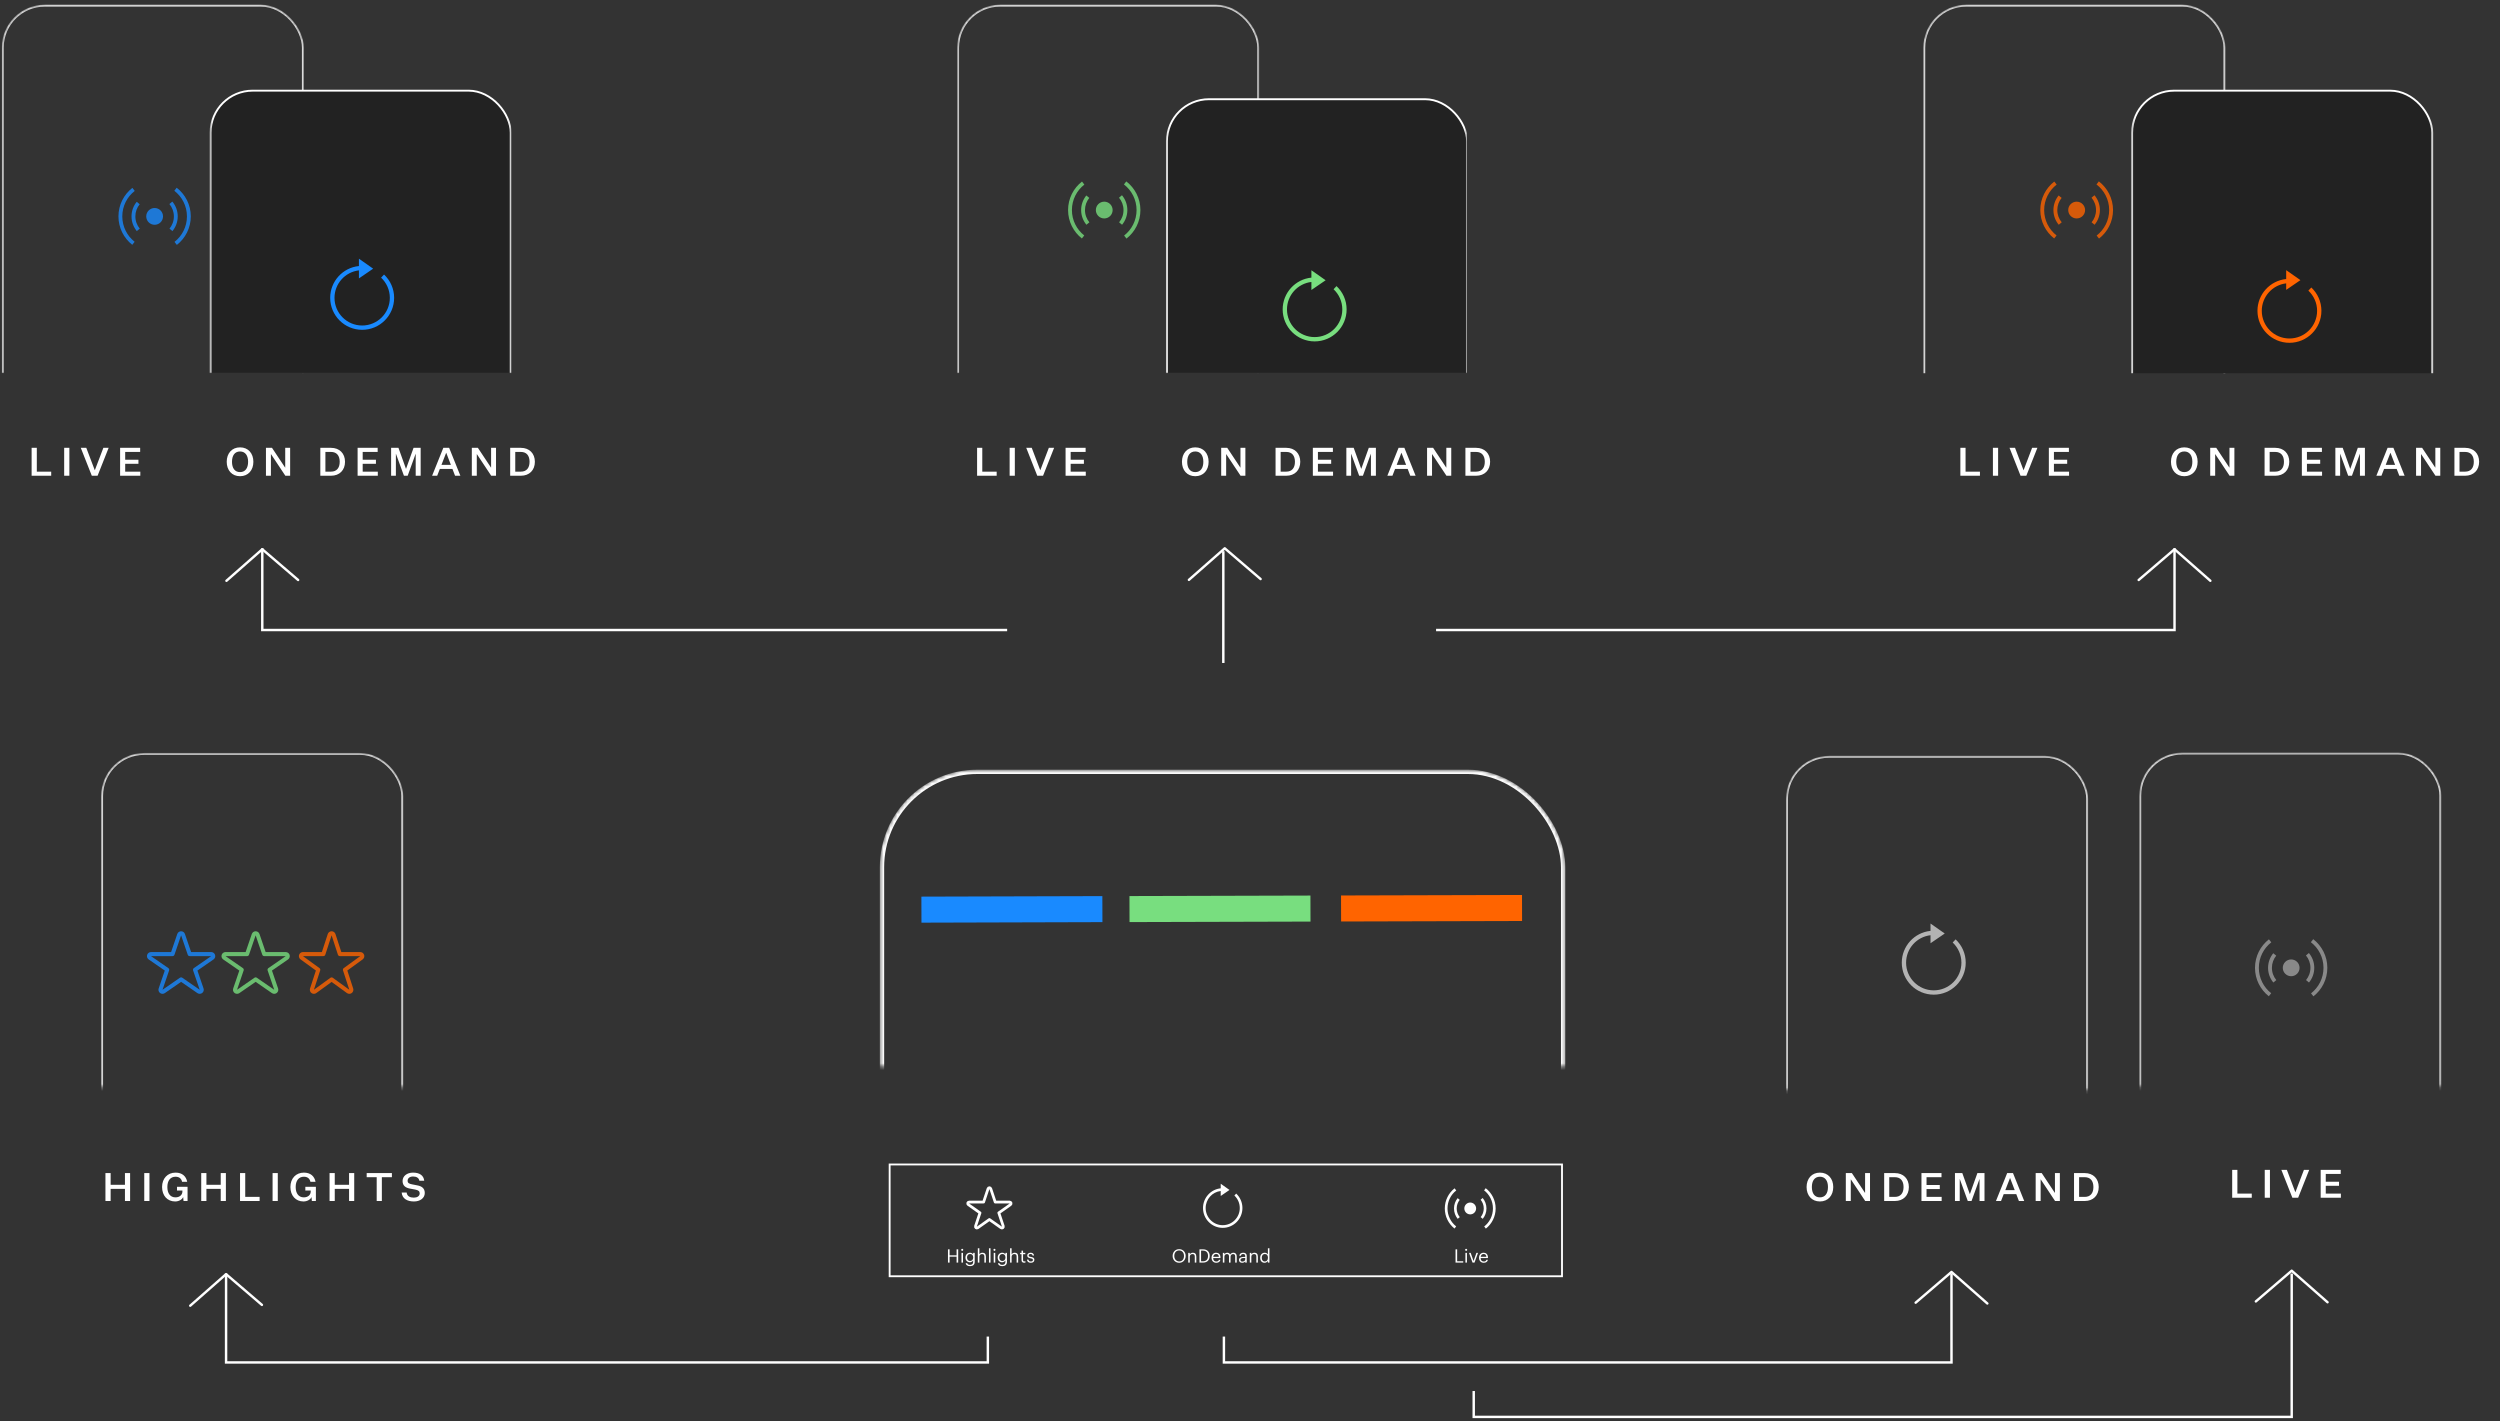 <svg width="723" height="411" viewBox="0 0 723 411" fill="none" xmlns="http://www.w3.org/2000/svg">
<rect x="0" y="0" width="723" height="411" fill="#333333" stroke="none"/>
<mask id="mask0" mask-type="alpha" maskUnits="userSpaceOnUse" x="231" y="211" width="235" height="98">
<rect x="231.603" y="211.866" width="233.584" height="96.528" fill="#C4C4C4"/>
</mask>
<g mask="url(#mask0)">
<mask id="mask1" mask-type="alpha" maskUnits="userSpaceOnUse" x="254" y="222" width="199" height="432">
<rect x="255.073" y="223.213" width="196.986" height="429.869" rx="27.595" fill="#C4C4C4" stroke="#464646" stroke-width="1.254"/>
</mask>
<g mask="url(#mask1)">
<rect x="255.073" y="223.213" width="196.986" height="429.869" rx="27.595" stroke="white" stroke-width="1.254"/>
<path d="M266.476 263.07L318.813 262.918" stroke="#198AFF" stroke-width="7.526"/>
<path d="M326.65 262.903L378.988 262.758" stroke="#78DE7F" stroke-width="7.526"/>
<path d="M387.837 262.734L440.175 262.589" stroke="#FF6400" stroke-width="7.526"/>
</g>
</g>
<path fill-rule="evenodd" clip-rule="evenodd" d="M431.759 349.486C431.759 347.353 430.755 345.457 429.195 344.247L429.671 343.625C431.415 344.977 432.54 347.099 432.54 349.486C432.54 351.854 431.432 353.964 429.709 355.316L429.229 354.697C430.77 353.488 431.759 351.603 431.759 349.486ZM429.103 349.486C429.103 348.523 428.76 347.643 428.191 346.96L428.789 346.455C429.472 347.275 429.883 348.332 429.883 349.486C429.883 350.626 429.481 351.673 428.811 352.489L428.209 351.989C428.768 351.309 429.103 350.437 429.103 349.486ZM426.894 349.487C426.894 350.434 426.13 351.201 425.189 351.201C424.247 351.201 423.484 350.434 423.484 349.487C423.484 348.54 424.247 347.772 425.189 347.772C426.13 347.772 426.894 348.54 426.894 349.487ZM421.275 349.486C421.275 348.543 421.604 347.679 422.154 347.001L421.549 346.505C420.89 347.318 420.494 348.356 420.494 349.486C420.494 350.627 420.897 351.674 421.567 352.49L422.169 351.99C421.61 351.31 421.275 350.438 421.275 349.486ZM418.618 349.487C418.618 347.372 419.607 345.488 421.146 344.278L420.665 343.66C418.945 345.012 417.838 347.12 417.838 349.487C417.838 351.844 418.935 353.943 420.642 355.296L421.126 354.68C419.598 353.469 418.618 351.593 418.618 349.487Z" fill="white"/>
<path d="M420.941 365.148H423.166V364.766H421.408V361.305H420.941V365.148ZM423.796 365.148H424.242V362.337H423.796V365.148ZM424.011 361.751C424.172 361.751 424.306 361.617 424.306 361.455C424.306 361.294 424.172 361.16 424.011 361.16C423.849 361.16 423.715 361.294 423.715 361.455C423.715 361.617 423.849 361.751 424.011 361.751ZM425.859 365.148H426.429L427.439 362.337H426.977L426.154 364.696L425.321 362.337H424.838L425.859 365.148ZM429.097 365.196C429.732 365.196 430.199 364.901 430.296 364.336H429.85C429.791 364.664 429.538 364.825 429.103 364.825C428.528 364.825 428.221 364.471 428.2 363.831H430.317V363.686C430.317 362.681 429.705 362.289 429.054 362.289C428.28 362.289 427.738 362.88 427.738 363.729V363.772C427.738 364.637 428.302 365.196 429.097 365.196ZM428.216 363.471C428.291 362.971 428.597 362.659 429.054 362.659C429.517 362.659 429.818 362.891 429.861 363.471H428.216Z" fill="white"/>
<path d="M274.153 365.146H274.62V363.437H276.641V365.146H277.109V361.304H276.641V363.045H274.62V361.304H274.153V365.146ZM278.057 365.146H278.503V362.335H278.057V365.146ZM278.272 361.75C278.434 361.75 278.568 361.615 278.568 361.454C278.568 361.293 278.434 361.158 278.272 361.158C278.111 361.158 277.977 361.293 277.977 361.454C277.977 361.615 278.111 361.75 278.272 361.75ZM280.54 366.173C281.324 366.173 281.878 365.775 281.883 364.958V362.335H281.437V362.787C281.276 362.513 280.986 362.287 280.518 362.287C279.744 362.287 279.207 362.921 279.207 363.685V363.722C279.207 364.496 279.75 365.055 280.486 365.055C280.895 365.055 281.276 364.797 281.437 364.523V364.931C281.437 365.533 281.088 365.797 280.534 365.797C280.056 365.797 279.787 365.63 279.723 365.308H279.266C279.341 365.781 279.707 366.173 280.54 366.173ZM280.534 364.684C280.061 364.684 279.669 364.319 279.669 363.706V363.663C279.669 363.072 280.002 362.658 280.561 362.658C281.11 362.658 281.453 363.023 281.453 363.652V363.69C281.453 364.319 281.056 364.684 280.534 364.684ZM282.786 365.146H283.232V363.443C283.232 362.937 283.603 362.674 284.017 362.674C284.468 362.674 284.678 362.894 284.678 363.389V365.146H285.124V363.421C285.124 362.604 284.716 362.287 284.135 362.287C283.673 362.287 283.361 362.518 283.232 362.782V360.992H282.786V365.146ZM286.009 365.146H286.461V360.992H286.009V365.146ZM287.384 365.146H287.83V362.335H287.384V365.146ZM287.599 361.75C287.761 361.75 287.895 361.615 287.895 361.454C287.895 361.293 287.761 361.158 287.599 361.158C287.438 361.158 287.304 361.293 287.304 361.454C287.304 361.615 287.438 361.75 287.599 361.75ZM289.867 366.173C290.652 366.173 291.205 365.775 291.211 364.958V362.335H290.764V362.787C290.603 362.513 290.313 362.287 289.845 362.287C289.071 362.287 288.534 362.921 288.534 363.685V363.722C288.534 364.496 289.077 365.055 289.813 365.055C290.222 365.055 290.603 364.797 290.764 364.523V364.931C290.764 365.533 290.415 365.797 289.862 365.797C289.383 365.797 289.114 365.63 289.05 365.308H288.593C288.668 365.781 289.034 366.173 289.867 366.173ZM289.862 364.684C289.389 364.684 288.996 364.319 288.996 363.706V363.663C288.996 363.072 289.329 362.658 289.888 362.658C290.437 362.658 290.781 363.023 290.781 363.652V363.69C290.781 364.319 290.383 364.684 289.862 364.684ZM292.113 365.146H292.559V363.443C292.559 362.937 292.93 362.674 293.344 362.674C293.796 362.674 294.005 362.894 294.005 363.389V365.146H294.451V363.421C294.451 362.604 294.043 362.287 293.462 362.287C293 362.287 292.688 362.518 292.559 362.782V360.992H292.113V365.146ZM296.18 365.184C296.363 365.184 296.47 365.157 296.562 365.125V364.749C296.465 364.786 296.358 364.808 296.218 364.808C295.992 364.808 295.868 364.674 295.868 364.399V362.712H296.524V362.335H295.868V361.696H295.422V362.335H295.019V362.712H295.422V364.442C295.422 364.883 295.67 365.184 296.18 365.184ZM298.107 365.195C298.789 365.195 299.139 364.851 299.139 364.34C299.139 363.744 298.73 363.615 298.15 363.507C297.634 363.416 297.494 363.314 297.494 363.061C297.494 362.819 297.704 362.658 298.026 362.658C298.381 362.658 298.553 362.792 298.617 363.099H299.047C298.972 362.491 298.537 362.287 298.032 362.287C297.591 362.287 297.08 362.556 297.08 363.077C297.08 363.566 297.327 363.771 298.058 363.905C298.494 363.986 298.714 364.082 298.714 364.378C298.714 364.679 298.526 364.824 298.101 364.824C297.65 364.824 297.473 364.614 297.44 364.281H297.005C297.032 364.856 297.435 365.195 298.107 365.195Z" fill="white"/>
<path d="M285.752 343.76C285.807 343.596 285.961 343.485 286.134 343.485C286.308 343.485 286.462 343.596 286.517 343.76L287.811 347.635H292.005C292.18 347.635 292.336 347.748 292.389 347.916C292.442 348.083 292.381 348.266 292.238 348.367L288.854 350.759L290.145 354.624C290.2 354.79 290.143 354.972 290.003 355.076C289.863 355.179 289.672 355.182 289.53 355.081L286.134 352.681L282.739 355.081C282.597 355.182 282.406 355.179 282.266 355.076C282.126 354.972 282.069 354.79 282.124 354.624L283.415 350.759L280.031 348.367C279.888 348.266 279.827 348.083 279.88 347.916C279.933 347.748 280.089 347.635 280.264 347.635H284.458L285.752 343.76Z" stroke="white" stroke-width="0.806" stroke-linejoin="round"/>
<path d="M341.027 364.81C340.227 364.81 339.608 364.176 339.608 363.246V363.203C339.608 362.289 340.124 361.633 341.017 361.633C341.903 361.633 342.409 362.332 342.409 363.192V363.235C342.409 364.165 341.882 364.81 341.027 364.81ZM341.027 365.197C342.145 365.197 342.892 364.326 342.892 363.24V363.197C342.892 362.117 342.145 361.257 341.017 361.257C339.888 361.257 339.125 362.117 339.125 363.208V363.251C339.125 364.326 339.893 365.197 341.027 365.197ZM343.637 365.148H344.083V363.445C344.083 362.939 344.454 362.676 344.868 362.676C345.319 362.676 345.529 362.896 345.529 363.391V365.148H345.975V363.423C345.975 362.606 345.567 362.289 344.986 362.289C344.524 362.289 344.212 362.52 344.083 362.784V362.337H343.637V365.148ZM347.349 364.767V361.682H347.871C348.929 361.682 349.359 362.305 349.359 363.192V363.235C349.359 364.176 348.865 364.767 347.876 364.767H347.349ZM346.882 365.148H347.887C349.23 365.148 349.843 364.305 349.843 363.24V363.192C349.843 362.122 349.22 361.305 347.897 361.305H346.882V365.148ZM351.742 365.197C352.376 365.197 352.844 364.901 352.941 364.337H352.494C352.435 364.665 352.183 364.826 351.747 364.826C351.172 364.826 350.866 364.471 350.844 363.832H352.962V363.687C352.962 362.681 352.349 362.289 351.699 362.289C350.925 362.289 350.382 362.88 350.382 363.729V363.772C350.382 364.638 350.946 365.197 351.742 365.197ZM350.86 363.472C350.936 362.972 351.242 362.66 351.699 362.66C352.161 362.66 352.462 362.891 352.505 363.472H350.86ZM353.647 365.148H354.093V363.429C354.093 362.923 354.469 362.676 354.834 362.676C355.221 362.676 355.431 362.88 355.431 363.375V365.148H355.877V363.429C355.877 362.923 356.253 362.676 356.619 362.676C357.006 362.676 357.215 362.88 357.215 363.375V365.148H357.661V363.407C357.661 362.59 357.221 362.289 356.716 362.289C356.366 362.289 355.947 362.45 355.753 362.816C355.608 362.44 355.291 362.289 354.931 362.289C354.528 362.289 354.222 362.504 354.093 362.767V362.337H353.647V365.148ZM359.242 365.197C359.656 365.197 359.909 365.057 360.119 364.794V365.148H360.565V363.294C360.565 362.509 360.076 362.289 359.538 362.289C358.995 362.289 358.485 362.526 358.426 363.165H358.872C358.915 362.821 359.13 362.66 359.517 362.66C359.947 362.66 360.119 362.848 360.119 363.294V363.498H359.715C358.995 363.498 358.307 363.719 358.307 364.369C358.307 364.944 358.721 365.197 359.242 365.197ZM359.285 364.842C358.893 364.842 358.753 364.659 358.753 364.369C358.753 363.955 359.167 363.815 359.732 363.815H360.119V364.165C360.119 364.6 359.758 364.842 359.285 364.842ZM361.441 365.148H361.887V363.445C361.887 362.939 362.258 362.676 362.672 362.676C363.123 362.676 363.333 362.896 363.333 363.391V365.148H363.779V363.423C363.779 362.606 363.371 362.289 362.79 362.289C362.328 362.289 362.016 362.52 361.887 362.784V362.337H361.441V365.148ZM365.712 365.197C366.121 365.197 366.513 364.939 366.674 364.665V365.148H367.12V360.994H366.674V362.789C366.513 362.515 366.223 362.289 365.755 362.289C364.981 362.289 364.444 362.896 364.444 363.756V363.799C364.444 364.675 364.976 365.197 365.712 365.197ZM365.76 364.826C365.287 364.826 364.906 364.487 364.906 363.778V363.735C364.906 363.052 365.239 362.66 365.798 362.66C366.346 362.66 366.69 362.999 366.69 363.719V363.762C366.69 364.482 366.282 364.826 365.76 364.826Z" fill="white"/>
<path fill-rule="evenodd" clip-rule="evenodd" d="M353.032 343.659V342.339L355.57 344.132L353.032 345.877V344.436C350.58 344.724 348.678 346.82 348.678 349.363C348.678 352.103 350.886 354.323 353.61 354.323C356.334 354.323 358.542 352.103 358.542 349.363C358.542 347.936 357.943 346.65 356.983 345.744L357.509 345.18C358.617 346.226 359.311 347.713 359.311 349.363C359.311 352.53 356.758 355.097 353.61 355.097C350.461 355.097 347.909 352.53 347.909 349.363C347.909 346.393 350.155 343.95 353.032 343.659Z" fill="white"/>
<rect x="257.284" y="336.767" width="194.447" height="32.325" stroke="white" stroke-width="0.537"/>
<path d="M73.276 133.549C73.276 131.13 71.796 129.378 69.422 129.378C67.048 129.378 65.567 131.13 65.567 133.549C65.567 135.979 67.048 137.72 69.422 137.72C71.796 137.72 73.276 135.979 73.276 133.549ZM71.751 133.549C71.751 135.346 70.959 136.533 69.422 136.533C67.873 136.533 67.094 135.346 67.094 133.549C67.094 131.763 67.873 130.565 69.422 130.565C70.959 130.565 71.751 131.763 71.751 133.549ZM78.664 129.513H76.912V137.584H78.348V131.333H78.37L82.519 137.584H83.909V129.513H82.485V135.233H82.462L78.664 129.513ZM95.746 129.513H92.638V137.584H95.746C98.176 137.584 99.781 135.979 99.781 133.549C99.781 131.13 98.176 129.513 95.746 129.513ZM95.746 130.7C97.351 130.7 98.244 131.751 98.244 133.549C98.244 135.346 97.351 136.397 95.746 136.397H94.107V130.7H95.746ZM109.264 137.584V136.397H104.889V134.136H108.721V132.95H104.889V130.7H109.219V129.513H103.42V137.584H109.264ZM117.902 137.584L120.197 131.243H120.219V137.584H121.655V129.513H119.598L117.428 135.583H117.405L115.235 129.513H113.11V137.584H114.489V131.243H114.511L116.817 137.584H117.902ZM131.601 137.584H133.139L129.895 129.513H128.21L124.966 137.584H126.436L127.204 135.606H130.844L131.601 137.584ZM129.024 130.96H129.058L130.392 134.442H127.668L129.024 130.96ZM138.204 129.513H136.452V137.584H137.887V131.333H137.91L142.058 137.584H143.448V129.513H142.024V135.233H142.002L138.204 129.513ZM150.652 129.513H147.543V137.584H150.652C153.082 137.584 154.687 135.979 154.687 133.549C154.687 131.13 153.082 129.513 150.652 129.513ZM150.652 130.7C152.257 130.7 153.15 131.751 153.15 133.549C153.15 135.346 152.257 136.397 150.652 136.397H149.013V130.7H150.652Z" fill="white"/>
<path d="M30.494 347.329H31.997V343.825H36.134V347.329H37.626V339.258H36.134V342.649H31.997V339.258H30.494V347.329ZM41.718 347.329H43.221V339.258H41.718V347.329ZM46.871 343.282C46.871 345.78 48.397 347.464 50.658 347.464C51.653 347.464 52.681 346.944 52.975 346.176L53.077 347.329H54.241V343.214H51.189V344.299H52.749V344.582C52.749 345.577 51.935 346.277 50.748 346.277C49.245 346.277 48.397 345.124 48.397 343.282C48.397 341.451 49.267 340.309 50.771 340.309C51.856 340.309 52.466 340.874 52.658 341.779H54.139C53.823 340.185 52.715 339.122 50.771 339.122C48.465 339.122 46.871 340.795 46.871 343.282ZM58.194 347.329H59.697V343.825H63.834V347.329H65.326V339.258H63.834V342.649H59.697V339.258H58.194V347.329ZM69.418 347.329H75.081V346.142H70.921V339.258H69.418V347.329ZM78.831 347.329H80.335V339.258H78.831V347.329ZM83.985 343.282C83.985 345.78 85.511 347.464 87.771 347.464C88.766 347.464 89.795 346.944 90.089 346.176L90.19 347.329H91.355V343.214H88.303V344.299H89.862V344.582C89.862 345.577 89.049 346.277 87.862 346.277C86.359 346.277 85.511 345.124 85.511 343.282C85.511 341.451 86.381 340.309 87.884 340.309C88.97 340.309 89.58 340.874 89.772 341.779H91.253C90.936 340.185 89.829 339.122 87.884 339.122C85.579 339.122 83.985 340.795 83.985 343.282ZM95.307 347.329H96.811V343.825H100.948V347.329H102.44V339.258H100.948V342.649H96.811V339.258H95.307V347.329ZM108.939 347.329H110.431V340.445H113.336V339.258H106.045V340.445H108.939V347.329ZM116.164 344.887C116.311 346.662 117.792 347.464 119.714 347.464C121.499 347.464 122.845 346.492 122.845 345.023C122.845 343.723 122.053 343.067 120.731 342.819L119.171 342.513C118.301 342.344 117.882 342.129 117.882 341.462C117.882 340.75 118.493 340.241 119.465 340.241C120.471 340.241 121.172 340.682 121.273 341.473H122.686C122.528 339.959 121.375 339.122 119.454 339.122C117.69 339.122 116.424 340.117 116.424 341.553C116.424 342.965 117.385 343.531 118.572 343.745L120.053 344.017C121.025 344.198 121.375 344.525 121.375 345.113C121.375 345.927 120.629 346.357 119.668 346.357C118.662 346.357 117.713 345.984 117.611 344.887H116.164Z" fill="white"/>
<g clip-path="url(#clip0)">
<mask id="mask2" mask-type="alpha" maskUnits="userSpaceOnUse" x="258" y="0" width="178" height="109">
<path d="M258.444 0.23H435.028V108.004H258.444V0.23Z" fill="#C4C4C4"/>
</mask>
<g mask="url(#mask2)">
<mask id="mask3" mask-type="alpha" maskUnits="userSpaceOnUse" x="276" y="1" width="89" height="191">
<rect x="277.078" y="1.631" width="86.803" height="189.426" rx="12.16" fill="#C4C4C4" stroke="#464646" stroke-width="0.553"/>
</mask>
<g mask="url(#mask3)">
<rect x="277.078" y="1.631" width="86.803" height="189.426" rx="12.16" stroke="white" stroke-width="0.553"/>
</g>
<mask id="mask4" mask-type="alpha" maskUnits="userSpaceOnUse" x="336" y="21" width="89" height="204">
<rect x="337.187" y="22.122" width="86.876" height="201.627" rx="12.16" fill="white" stroke="#464646" stroke-width="0.553"/>
</mask>
<g mask="url(#mask4)">
<rect x="337.479" y="28.693" width="86.803" height="189.426" rx="12.16" fill="#222222" stroke="white" stroke-width="0.553"/>
</g>
<path opacity="0.8" fill-rule="evenodd" clip-rule="evenodd" d="M328.695 60.751C328.695 57.733 327.266 55.05 325.045 53.338L325.723 52.459C328.205 54.371 329.805 57.373 329.805 60.751C329.805 64.102 328.228 67.087 325.777 69L325.093 68.124C327.287 66.413 328.695 63.745 328.695 60.751ZM324.918 60.751C324.918 59.389 324.43 58.144 323.62 57.177L324.472 56.463C325.443 57.623 326.029 59.119 326.029 60.751C326.029 62.365 325.456 63.846 324.502 65L323.646 64.293C324.441 63.33 324.918 62.097 324.918 60.751ZM321.773 60.751C321.773 62.09 320.687 63.176 319.348 63.176C318.007 63.176 316.921 62.09 316.921 60.751C316.921 59.41 318.007 58.324 319.348 58.324C320.687 58.324 321.773 59.41 321.773 60.751ZM313.776 60.749C313.776 59.415 314.245 58.192 315.027 57.233L314.166 56.531C313.228 57.681 312.666 59.151 312.666 60.749C312.666 62.363 313.238 63.845 314.192 64.999L315.048 64.292C314.253 63.329 313.776 62.096 313.776 60.749ZM309.997 60.75C309.997 57.757 311.404 55.092 313.594 53.38L312.91 52.505C310.463 54.418 308.887 57.4 308.887 60.75C308.887 64.085 310.448 67.055 312.878 68.97L313.565 68.097C311.392 66.384 309.997 63.73 309.997 60.75Z" fill="#78DE7F"/>
<path fill-rule="evenodd" clip-rule="evenodd" d="M379.257 80.287V78.158L383.374 81.05L379.257 83.865V81.541C375.281 82.006 372.196 85.386 372.196 89.486C372.196 93.904 375.777 97.486 380.196 97.486C384.614 97.486 388.195 93.904 388.195 89.486C388.195 87.184 387.224 85.11 385.667 83.65L386.52 82.741C388.318 84.427 389.442 86.826 389.442 89.486C389.442 94.593 385.302 98.733 380.196 98.733C375.089 98.733 370.949 94.593 370.949 89.486C370.949 84.697 374.591 80.758 379.257 80.287Z" fill="#78DE7F"/>
</g>
</g>
<path d="M349.531 133.549C349.531 131.13 348.051 129.378 345.677 129.378C343.303 129.378 341.822 131.13 341.822 133.549C341.822 135.979 343.303 137.72 345.677 137.72C348.051 137.72 349.531 135.979 349.531 133.549ZM348.005 133.549C348.005 135.346 347.214 136.533 345.677 136.533C344.128 136.533 343.348 135.346 343.348 133.549C343.348 131.763 344.128 130.565 345.677 130.565C347.214 130.565 348.005 131.763 348.005 133.549ZM354.919 129.513H353.167V137.584H354.603V131.333H354.625L358.774 137.584H360.164V129.513H358.74V135.233H358.717L354.919 129.513ZM372.001 129.513H368.893V137.584H372.001C374.431 137.584 376.036 135.979 376.036 133.549C376.036 131.13 374.431 129.513 372.001 129.513ZM372.001 130.7C373.606 130.7 374.499 131.751 374.499 133.549C374.499 135.346 373.606 136.397 372.001 136.397H370.362V130.7H372.001ZM385.519 137.584V136.397H381.144V134.136H384.976V132.95H381.144V130.7H385.474V129.513H379.675V137.584H385.519ZM394.157 137.584L396.452 131.243H396.474V137.584H397.91V129.513H395.853L393.682 135.583H393.66L391.49 129.513H389.365V137.584H390.744V131.243H390.766L393.072 137.584H394.157ZM407.856 137.584H409.394L406.149 129.513H404.465L401.221 137.584H402.691L403.459 135.606H407.099L407.856 137.584ZM405.279 130.96H405.313L406.647 134.442H403.923L405.279 130.96ZM414.459 129.513H412.707V137.584H414.142V131.333H414.165L418.313 137.584H419.703V129.513H418.279V135.233H418.256L414.459 129.513ZM426.906 129.513H423.798V137.584H426.906C429.337 137.584 430.942 135.979 430.942 133.549C430.942 131.13 429.337 129.513 426.906 129.513ZM426.906 130.7C428.512 130.7 429.404 131.751 429.404 133.549C429.404 135.346 428.512 136.397 426.906 136.397H425.267V130.7H426.906Z" fill="white"/>
<path d="M282.573 137.584H288.236V136.397H284.076V129.513H282.573V137.584ZM291.986 137.584H293.49V129.513H291.986V137.584ZM299.977 137.584H301.65L304.849 129.513H303.323L300.859 135.979H300.836L298.383 129.513H296.79L299.977 137.584ZM314.008 137.584V136.397H309.634V134.136H313.466V132.95H309.634V130.7H313.963V129.513H308.164V137.584H314.008Z" fill="white"/>
<path d="M9.144 137.584H14.807V136.397H10.647V129.513H9.144V137.584ZM18.558 137.584H20.061V129.513H18.558V137.584ZM26.548 137.584H28.221L31.42 129.513H29.894L27.43 135.979H27.407L24.955 129.513H23.361L26.548 137.584ZM40.58 137.584V136.397H36.205V134.136H40.037V132.95H36.205V130.7H40.534V129.513H34.736V137.584H40.58Z" fill="white"/>
<path d="M353.783 191.735L353.783 159.403" stroke="white" stroke-width="0.706"/>
<path d="M285.684 386.536L285.684 394.019L65.381 394.019L65.381 368.319" stroke="white" stroke-width="0.706"/>
<path d="M353.955 386.536L353.955 394.019L564.372 394.019L564.372 368.319" stroke="white" stroke-width="0.706"/>
<path d="M426.199 402.284L426.199 409.77L662.759 409.77L662.759 368.319" stroke="white" stroke-width="0.706"/>
<path d="M364.561 167.46L354.198 158.574L343.835 167.694" stroke="white" stroke-width="0.706" stroke-linecap="round" stroke-linejoin="round"/>
<path d="M291.266 182.202L75.852 182.202L75.852 158.574" stroke="white" stroke-width="0.706"/>
<path d="M86.216 167.73L75.853 158.844L65.49 167.964" stroke="white" stroke-width="0.706" stroke-linecap="round" stroke-linejoin="round"/>
<path d="M75.744 377.373L65.381 368.487L55.018 377.607" stroke="white" stroke-width="0.706" stroke-linecap="round" stroke-linejoin="round"/>
<path d="M554.009 376.734L564.372 367.848L574.735 376.967" stroke="white" stroke-width="0.706" stroke-linecap="round" stroke-linejoin="round"/>
<path d="M652.396 376.375L662.759 367.49L673.122 376.609" stroke="white" stroke-width="0.706" stroke-linecap="round" stroke-linejoin="round"/>
<g clip-path="url(#clip1)">
<mask id="mask5" mask-type="alpha" maskUnits="userSpaceOnUse" x="-18" y="0" width="177" height="109">
<path d="M-17.81 0.23H158.774V108.004H-17.81V0.23Z" fill="#C4C4C4"/>
</mask>
<g mask="url(#mask5)">
<mask id="mask6" mask-type="alpha" maskUnits="userSpaceOnUse" x="0" y="1" width="88" height="191">
<rect x="0.791" y="1.631" width="86.803" height="189.426" rx="12.16" fill="#C4C4C4" stroke="#464646" stroke-width="0.553"/>
</mask>
<g mask="url(#mask6)">
<rect x="0.791" y="1.633" width="86.803" height="189.426" rx="12.16" stroke="white" stroke-width="0.553"/>
</g>
<mask id="mask7" mask-type="alpha" maskUnits="userSpaceOnUse" x="60" y="21" width="89" height="204">
<rect x="60.898" y="22.122" width="86.876" height="201.627" rx="12.16" fill="white" stroke="#464646" stroke-width="0.553"/>
</mask>
<g mask="url(#mask7)">
<rect x="60.898" y="26.22" width="86.803" height="189.426" rx="12.16" fill="#222222" stroke="white" stroke-width="0.553"/>
</g>
<path opacity="0.8" fill-rule="evenodd" clip-rule="evenodd" d="M54.065 62.582C54.065 59.564 52.636 56.881 50.415 55.17L51.093 54.29C53.575 56.202 55.175 59.205 55.175 62.582C55.175 65.933 53.599 68.918 51.147 70.831L50.464 69.955C52.657 68.244 54.065 65.577 54.065 62.582ZM50.287 62.582C50.287 61.22 49.8 59.975 48.99 59.008L49.841 58.295C50.812 59.454 51.398 60.95 51.398 62.582C51.398 64.196 50.825 65.677 49.871 66.831L49.015 66.124C49.81 65.161 50.287 63.928 50.287 62.582ZM47.144 62.582C47.144 63.922 46.057 65.008 44.718 65.008C43.377 65.008 42.291 63.922 42.291 62.582C42.291 61.242 43.377 60.155 44.718 60.155C46.057 60.155 47.144 61.242 47.144 62.582ZM39.147 62.581C39.147 61.247 39.616 60.023 40.398 59.064L39.537 58.362C38.599 59.512 38.037 60.982 38.037 62.581C38.037 64.194 38.609 65.676 39.563 66.831L40.419 66.123C39.624 65.161 39.147 63.927 39.147 62.581ZM35.368 62.581C35.368 59.587 36.774 56.922 38.964 55.21L38.28 54.335C35.833 56.249 34.257 59.231 34.257 62.581C34.257 65.916 35.819 68.886 38.248 70.8L38.935 69.928C36.762 68.215 35.368 65.561 35.368 62.581Z" fill="#198AFF"/>
<path fill-rule="evenodd" clip-rule="evenodd" d="M103.799 76.939V74.81L107.916 77.701L103.799 80.517V78.193C99.823 78.657 96.738 82.037 96.738 86.138C96.738 90.556 100.319 94.138 104.738 94.138C109.156 94.138 112.737 90.556 112.737 86.138C112.737 83.836 111.766 81.762 110.209 80.302L111.062 79.392C112.86 81.079 113.984 83.477 113.984 86.138C113.984 91.245 109.844 95.384 104.738 95.384C99.631 95.384 95.491 91.245 95.491 86.138C95.491 81.348 99.133 77.409 103.799 76.939Z" fill="#198AFF"/>
</g>
</g>
<mask id="mask8" mask-type="alpha" maskUnits="userSpaceOnUse" x="10" y="199" width="124" height="116">
<path d="M11.163 200.351H132.722V314.02H11.163V200.351Z" fill="#C4C4C4" stroke="white" stroke-width="0.706"/>
</mask>
<g mask="url(#mask8)">
<mask id="mask9" mask-type="alpha" maskUnits="userSpaceOnUse" x="29" y="217" width="88" height="191">
<rect x="29.528" y="218.034" width="86.803" height="189.426" rx="12.16" fill="#C4C4C4" stroke="white" stroke-width="0.553"/>
</mask>
<g mask="url(#mask9)">
<rect x="29.528" y="218.034" width="86.803" height="189.426" rx="12.16" stroke="white" stroke-width="0.553"/>
</g>
</g>
<path d="M645.549 346.386H651.212V345.199H647.053V338.316H645.549V346.386ZM654.963 346.386H656.466V338.316H654.963V346.386ZM662.954 346.386H664.627L667.825 338.316H666.299L663.835 344.781H663.813L661.36 338.316H659.766L662.954 346.386ZM676.985 346.386V345.199H672.61V342.939H676.442V341.752H672.61V339.502H676.94V338.316H671.141V346.386H676.985Z" fill="white"/>
<mask id="mask10" mask-type="alpha" maskUnits="userSpaceOnUse" x="600" y="199" width="123" height="116">
<path d="M600.589 200.239H722.147V313.908H600.589V200.239Z" fill="#C4C4C4" stroke="white" stroke-width="0.706"/>
</mask>
<g mask="url(#mask10)">
<mask id="mask11" mask-type="alpha" maskUnits="userSpaceOnUse" x="618" y="217" width="89" height="191">
<rect x="618.955" y="217.921" width="86.803" height="189.426" rx="12.16" fill="#C4C4C4" stroke="white" stroke-width="0.553"/>
</mask>
<g mask="url(#mask11)">
<rect x="618.955" y="217.921" width="86.803" height="189.426" rx="12.16" stroke="white" stroke-width="0.553"/>
</g>
</g>
<path opacity="0.8" fill-rule="evenodd" clip-rule="evenodd" d="M671.954 279.897C671.954 276.879 670.526 274.196 668.305 272.485L668.983 271.605C671.465 273.517 673.065 276.52 673.065 279.897C673.065 283.248 671.488 286.233 669.036 288.146L668.353 287.27C670.546 285.559 671.954 282.892 671.954 279.897ZM668.177 279.897C668.177 278.535 667.689 277.29 666.879 276.323L667.731 275.61C668.702 276.769 669.287 278.265 669.287 279.897C669.287 281.511 668.714 282.992 667.761 284.146L666.905 283.439C667.7 282.476 668.177 281.243 668.177 279.897ZM665.032 279.897C665.032 281.237 663.946 282.323 662.606 282.323C661.266 282.323 660.18 281.237 660.18 279.897C660.18 278.557 661.266 277.47 662.606 277.47C663.946 277.47 665.032 278.557 665.032 279.897ZM657.036 279.896C657.036 278.562 657.504 277.338 658.286 276.379L657.426 275.677C656.488 276.827 655.925 278.297 655.925 279.896C655.925 281.509 656.498 282.991 657.452 284.146L658.308 283.439C657.513 282.476 657.036 281.242 657.036 279.896ZM653.257 279.898C653.257 276.904 654.664 274.24 656.854 272.527L656.17 271.652C653.722 273.566 652.146 276.548 652.146 279.898C652.146 283.233 653.708 286.203 656.137 288.117L656.825 287.245C654.651 285.532 653.257 282.878 653.257 279.898Z" fill="#9F9F9F"/>
<path d="M635.554 133.549C635.554 131.13 634.073 129.378 631.699 129.378C629.326 129.378 627.845 131.13 627.845 133.549C627.845 135.979 629.326 137.72 631.699 137.72C634.073 137.72 635.554 135.979 635.554 133.549ZM634.028 133.549C634.028 135.346 633.237 136.533 631.699 136.533C630.151 136.533 629.371 135.346 629.371 133.549C629.371 131.763 630.151 130.565 631.699 130.565C633.237 130.565 634.028 131.763 634.028 133.549ZM640.942 129.513H639.19V137.584H640.625V131.333H640.648L644.796 137.584H646.186V129.513H644.762V135.233H644.74L640.942 129.513ZM658.023 129.513H654.915V137.584H658.023C660.454 137.584 662.059 135.979 662.059 133.549C662.059 131.13 660.454 129.513 658.023 129.513ZM658.023 130.7C659.628 130.7 660.521 131.751 660.521 133.549C660.521 135.346 659.628 136.397 658.023 136.397H656.384V130.7H658.023ZM671.541 137.584V136.397H667.167V134.136H670.999V132.95H667.167V130.7H671.496V129.513H665.697V137.584H671.541ZM680.18 137.584L682.474 131.243H682.497V137.584H683.932V129.513H681.875L679.705 135.583H679.682L677.512 129.513H675.387V137.584H676.766V131.243H676.789L679.094 137.584H680.18ZM693.879 137.584H695.416L692.172 129.513H690.488L687.244 137.584H688.713L689.482 135.606H693.121L693.879 137.584ZM691.302 130.96H691.335L692.669 134.442H689.945L691.302 130.96ZM700.481 129.513H698.729V137.584H700.165V131.333H700.187L704.335 137.584H705.726V129.513H704.302V135.233H704.279L700.481 129.513ZM712.929 129.513H709.82V137.584H712.929C715.359 137.584 716.964 135.979 716.964 133.549C716.964 131.13 715.359 129.513 712.929 129.513ZM712.929 130.7C714.534 130.7 715.427 131.751 715.427 133.549C715.427 135.346 714.534 136.397 712.929 136.397H711.29V130.7H712.929Z" fill="white"/>
<path d="M566.937 137.584H572.6V136.397H568.44V129.513H566.937V137.584ZM576.351 137.584H577.854V129.513H576.351V137.584ZM584.341 137.584H586.014L589.213 129.513H587.687L585.223 135.979H585.2L582.748 129.513H581.154L584.341 137.584ZM598.373 137.584V136.397H593.998V134.136H597.83V132.95H593.998V130.7H598.327V129.513H592.529V137.584H598.373Z" fill="white"/>
<g clip-path="url(#clip2)">
<mask id="mask12" mask-type="alpha" maskUnits="userSpaceOnUse" x="556" y="1" width="88" height="191">
<rect x="556.5" y="1.631" width="86.803" height="189.426" rx="12.16" fill="#C4C4C4" stroke="#464646" stroke-width="0.553"/>
</mask>
<g mask="url(#mask12)">
<rect x="556.5" y="1.631" width="86.803" height="189.426" rx="12.16" stroke="white" stroke-width="0.553"/>
</g>
<mask id="mask13" mask-type="alpha" maskUnits="userSpaceOnUse" x="616" y="21" width="88" height="204">
<rect x="616.606" y="22.122" width="86.876" height="201.627" rx="12.16" fill="white" stroke="#464646" stroke-width="0.553"/>
</mask>
<g mask="url(#mask13)">
<rect x="616.606" y="26.22" width="86.803" height="189.426" rx="12.16" fill="#222222" stroke="white" stroke-width="0.553"/>
</g>
</g>
<path opacity="0.8" fill-rule="evenodd" clip-rule="evenodd" d="M609.971 60.751C609.971 57.733 608.534 55.05 606.301 53.338L606.983 52.459C609.479 54.371 611.088 57.373 611.088 60.751C611.088 64.102 609.502 67.087 607.037 69L606.35 68.124C608.555 66.413 609.971 63.745 609.971 60.751ZM606.171 60.751C606.171 59.389 605.681 58.144 604.866 57.176L605.723 56.463C606.699 57.623 607.288 59.118 607.288 60.751C607.288 62.364 606.712 63.845 605.753 65L604.892 64.293C605.691 63.33 606.171 62.097 606.171 60.751ZM603.01 60.75C603.01 62.09 601.917 63.176 600.57 63.176C599.222 63.176 598.13 62.09 598.13 60.75C598.13 59.41 599.222 58.324 600.57 58.324C601.917 58.324 603.01 59.41 603.01 60.75ZM594.97 60.749C594.97 59.415 595.441 58.192 596.227 57.233L595.361 56.531C594.418 57.681 593.853 59.151 593.853 60.749C593.853 62.363 594.429 63.845 595.388 64.999L596.249 64.292C595.449 63.329 594.97 62.096 594.97 60.749ZM591.17 60.75C591.17 57.757 592.584 55.092 594.786 53.38L594.098 52.505C591.637 54.418 590.053 57.4 590.053 60.75C590.053 64.085 591.623 67.055 594.066 68.97L594.757 68.097C592.572 66.384 591.17 63.73 591.17 60.75Z" fill="#FF6400"/>
<path fill-rule="evenodd" clip-rule="evenodd" d="M661.167 80.693V78.126L665.284 81.017L661.167 83.833V81.947C657.191 82.412 654.106 85.792 654.106 89.892C654.106 94.31 657.688 97.892 662.106 97.892C666.524 97.892 670.106 94.31 670.106 89.892C670.106 87.59 669.134 85.516 667.577 84.056L668.43 83.147C670.228 84.833 671.352 87.232 671.352 89.892C671.352 94.999 667.212 99.139 662.106 99.139C656.999 99.139 652.859 94.999 652.859 89.892C652.859 85.103 656.501 81.163 661.167 80.693Z" fill="#FF6400"/>
<path opacity="0.8" d="M73.376 270.304C73.457 270.066 73.68 269.907 73.931 269.907C74.182 269.907 74.405 270.066 74.486 270.304L76.405 275.923H82.636C82.892 275.923 83.119 276.09 83.196 276.335C83.272 276.58 83.18 276.846 82.969 276.992L77.954 280.458L79.866 286.055C79.948 286.295 79.867 286.56 79.665 286.712C79.463 286.865 79.186 286.871 78.977 286.727L73.931 283.239L68.885 286.727C68.676 286.871 68.399 286.865 68.197 286.712C67.995 286.56 67.914 286.295 67.996 286.055L69.908 280.458L64.893 276.992C64.682 276.846 64.59 276.58 64.666 276.335C64.743 276.09 64.969 275.923 65.226 275.923H71.457L73.376 270.304Z" stroke="#78DE7F" stroke-width="1.173" stroke-linejoin="round"/>
<path opacity="0.8" d="M51.821 270.304C51.902 270.066 52.125 269.907 52.376 269.907C52.627 269.907 52.85 270.066 52.931 270.304L54.851 275.923H61.081C61.338 275.923 61.565 276.09 61.641 276.335C61.717 276.58 61.626 276.846 61.414 276.992L56.4 280.458L58.311 286.055C58.393 286.295 58.312 286.56 58.11 286.712C57.908 286.865 57.631 286.871 57.423 286.727L52.376 283.239L47.33 286.727C47.122 286.871 46.844 286.865 46.643 286.712C46.441 286.56 46.36 286.295 46.441 286.055L48.353 280.458L43.338 276.992C43.127 276.846 43.035 276.58 43.112 276.335C43.188 276.09 43.415 275.923 43.671 275.923H49.902L51.821 270.304Z" stroke="#198AFF" stroke-width="1.173" stroke-linejoin="round"/>
<path opacity="0.8" d="M95.343 270.312C95.422 270.07 95.647 269.907 95.901 269.907C96.155 269.907 96.38 270.07 96.459 270.312L98.284 275.923H104.191C104.446 275.923 104.671 276.087 104.749 276.329C104.828 276.57 104.742 276.835 104.536 276.984L99.757 280.452L101.582 286.063C101.661 286.305 101.575 286.57 101.37 286.719C101.164 286.868 100.886 286.869 100.68 286.719L95.901 283.251L91.122 286.719C90.916 286.869 90.638 286.868 90.433 286.719C90.227 286.57 90.141 286.305 90.22 286.063L92.045 280.452L87.266 276.984C87.061 276.835 86.975 276.57 87.053 276.329C87.132 276.087 87.357 275.923 87.611 275.923H93.518L95.343 270.312Z" stroke="#FF6400" stroke-width="1.173" stroke-linejoin="round"/>
<path d="M530.175 343.293C530.175 340.874 528.694 339.122 526.32 339.122C523.947 339.122 522.466 340.874 522.466 343.293C522.466 345.724 523.947 347.464 526.32 347.464C528.694 347.464 530.175 345.724 530.175 343.293ZM528.649 343.293C528.649 345.091 527.858 346.277 526.32 346.277C524.772 346.277 523.992 345.091 523.992 343.293C523.992 341.507 524.772 340.309 526.32 340.309C527.858 340.309 528.649 341.507 528.649 343.293ZM535.563 339.258H533.811V347.329H535.246V341.078H535.269L539.417 347.329H540.807V339.258H539.383V344.978H539.361L535.563 339.258ZM548.011 339.258H544.902V347.329H548.011C550.441 347.329 552.046 345.724 552.046 343.293C552.046 340.874 550.441 339.258 548.011 339.258ZM548.011 340.445C549.616 340.445 550.509 341.496 550.509 343.293C550.509 345.091 549.616 346.142 548.011 346.142H546.372V340.445H548.011ZM561.528 347.329V346.142H557.154V343.881H560.986V342.694H557.154V340.445H561.483V339.258H555.685V347.329H561.528ZM570.167 347.329L572.461 340.987H572.484V347.329H573.919V339.258H571.862L569.692 345.328H569.669L567.499 339.258H565.374V347.329H566.753V340.987H566.776L569.082 347.329H570.167ZM583.866 347.329H585.403L582.159 339.258H580.475L577.231 347.329H578.7L579.469 345.351H583.109L583.866 347.329ZM581.289 340.705H581.323L582.656 344.186H579.932L581.289 340.705ZM590.468 339.258H588.716V347.329H590.152V341.078H590.174L594.323 347.329H595.713V339.258H594.289V344.978H594.266L590.468 339.258ZM602.916 339.258H599.808V347.329H602.916C605.346 347.329 606.951 345.724 606.951 343.293C606.951 340.874 605.346 339.258 602.916 339.258ZM602.916 340.445C604.521 340.445 605.414 341.496 605.414 343.293C605.414 345.091 604.521 346.142 602.916 346.142H601.277V340.445H602.916Z" fill="white"/>
<mask id="mask14" mask-type="alpha" maskUnits="userSpaceOnUse" x="498" y="200" width="123" height="116">
<path d="M498.438 201.18H619.996V314.85H498.438V201.18Z" fill="#C4C4C4" stroke="white" stroke-width="0.706"/>
</mask>
<g mask="url(#mask14)">
<mask id="mask15" mask-type="alpha" maskUnits="userSpaceOnUse" x="516" y="218" width="88" height="191">
<rect x="516.803" y="218.863" width="86.803" height="189.426" rx="12.16" fill="#C4C4C4" stroke="white" stroke-width="0.553"/>
</mask>
<g mask="url(#mask15)">
<rect x="516.803" y="218.863" width="86.803" height="189.426" rx="12.16" stroke="white" stroke-width="0.553"/>
</g>
</g>
<path fill-rule="evenodd" clip-rule="evenodd" d="M558.303 269.211V267.082L562.42 269.974L558.303 272.789V270.465C554.327 270.93 551.242 274.31 551.242 278.41C551.242 282.828 554.823 286.41 559.242 286.41C563.66 286.41 567.241 282.828 567.241 278.41C567.241 276.108 566.27 274.034 564.713 272.574L565.566 271.665C567.363 273.351 568.488 275.75 568.488 278.41C568.488 283.517 564.348 287.657 559.242 287.657C554.135 287.657 549.995 283.517 549.995 278.41C549.995 273.62 553.637 269.681 558.303 269.211Z" fill="#B3B3B3"/>
<path d="M415.313 182.202L628.872 182.202L628.872 158.574" stroke="white" stroke-width="0.706"/>
<path d="M618.508 167.73L628.871 158.844L639.234 167.964" stroke="white" stroke-width="0.706" stroke-linecap="round" stroke-linejoin="round"/>
<defs>
<clipPath id="clip0">
<rect x="276.684" y="0.23" width="147.567" height="107.774" fill="white"/>
</clipPath>
<clipPath id="clip1">
<rect x="0.429" y="0.23" width="147.567" height="107.774" fill="white"/>
</clipPath>
<clipPath id="clip2">
<rect x="556.073" y="0.23" width="158.345" height="107.774" fill="white"/>
</clipPath>
</defs>
</svg>
